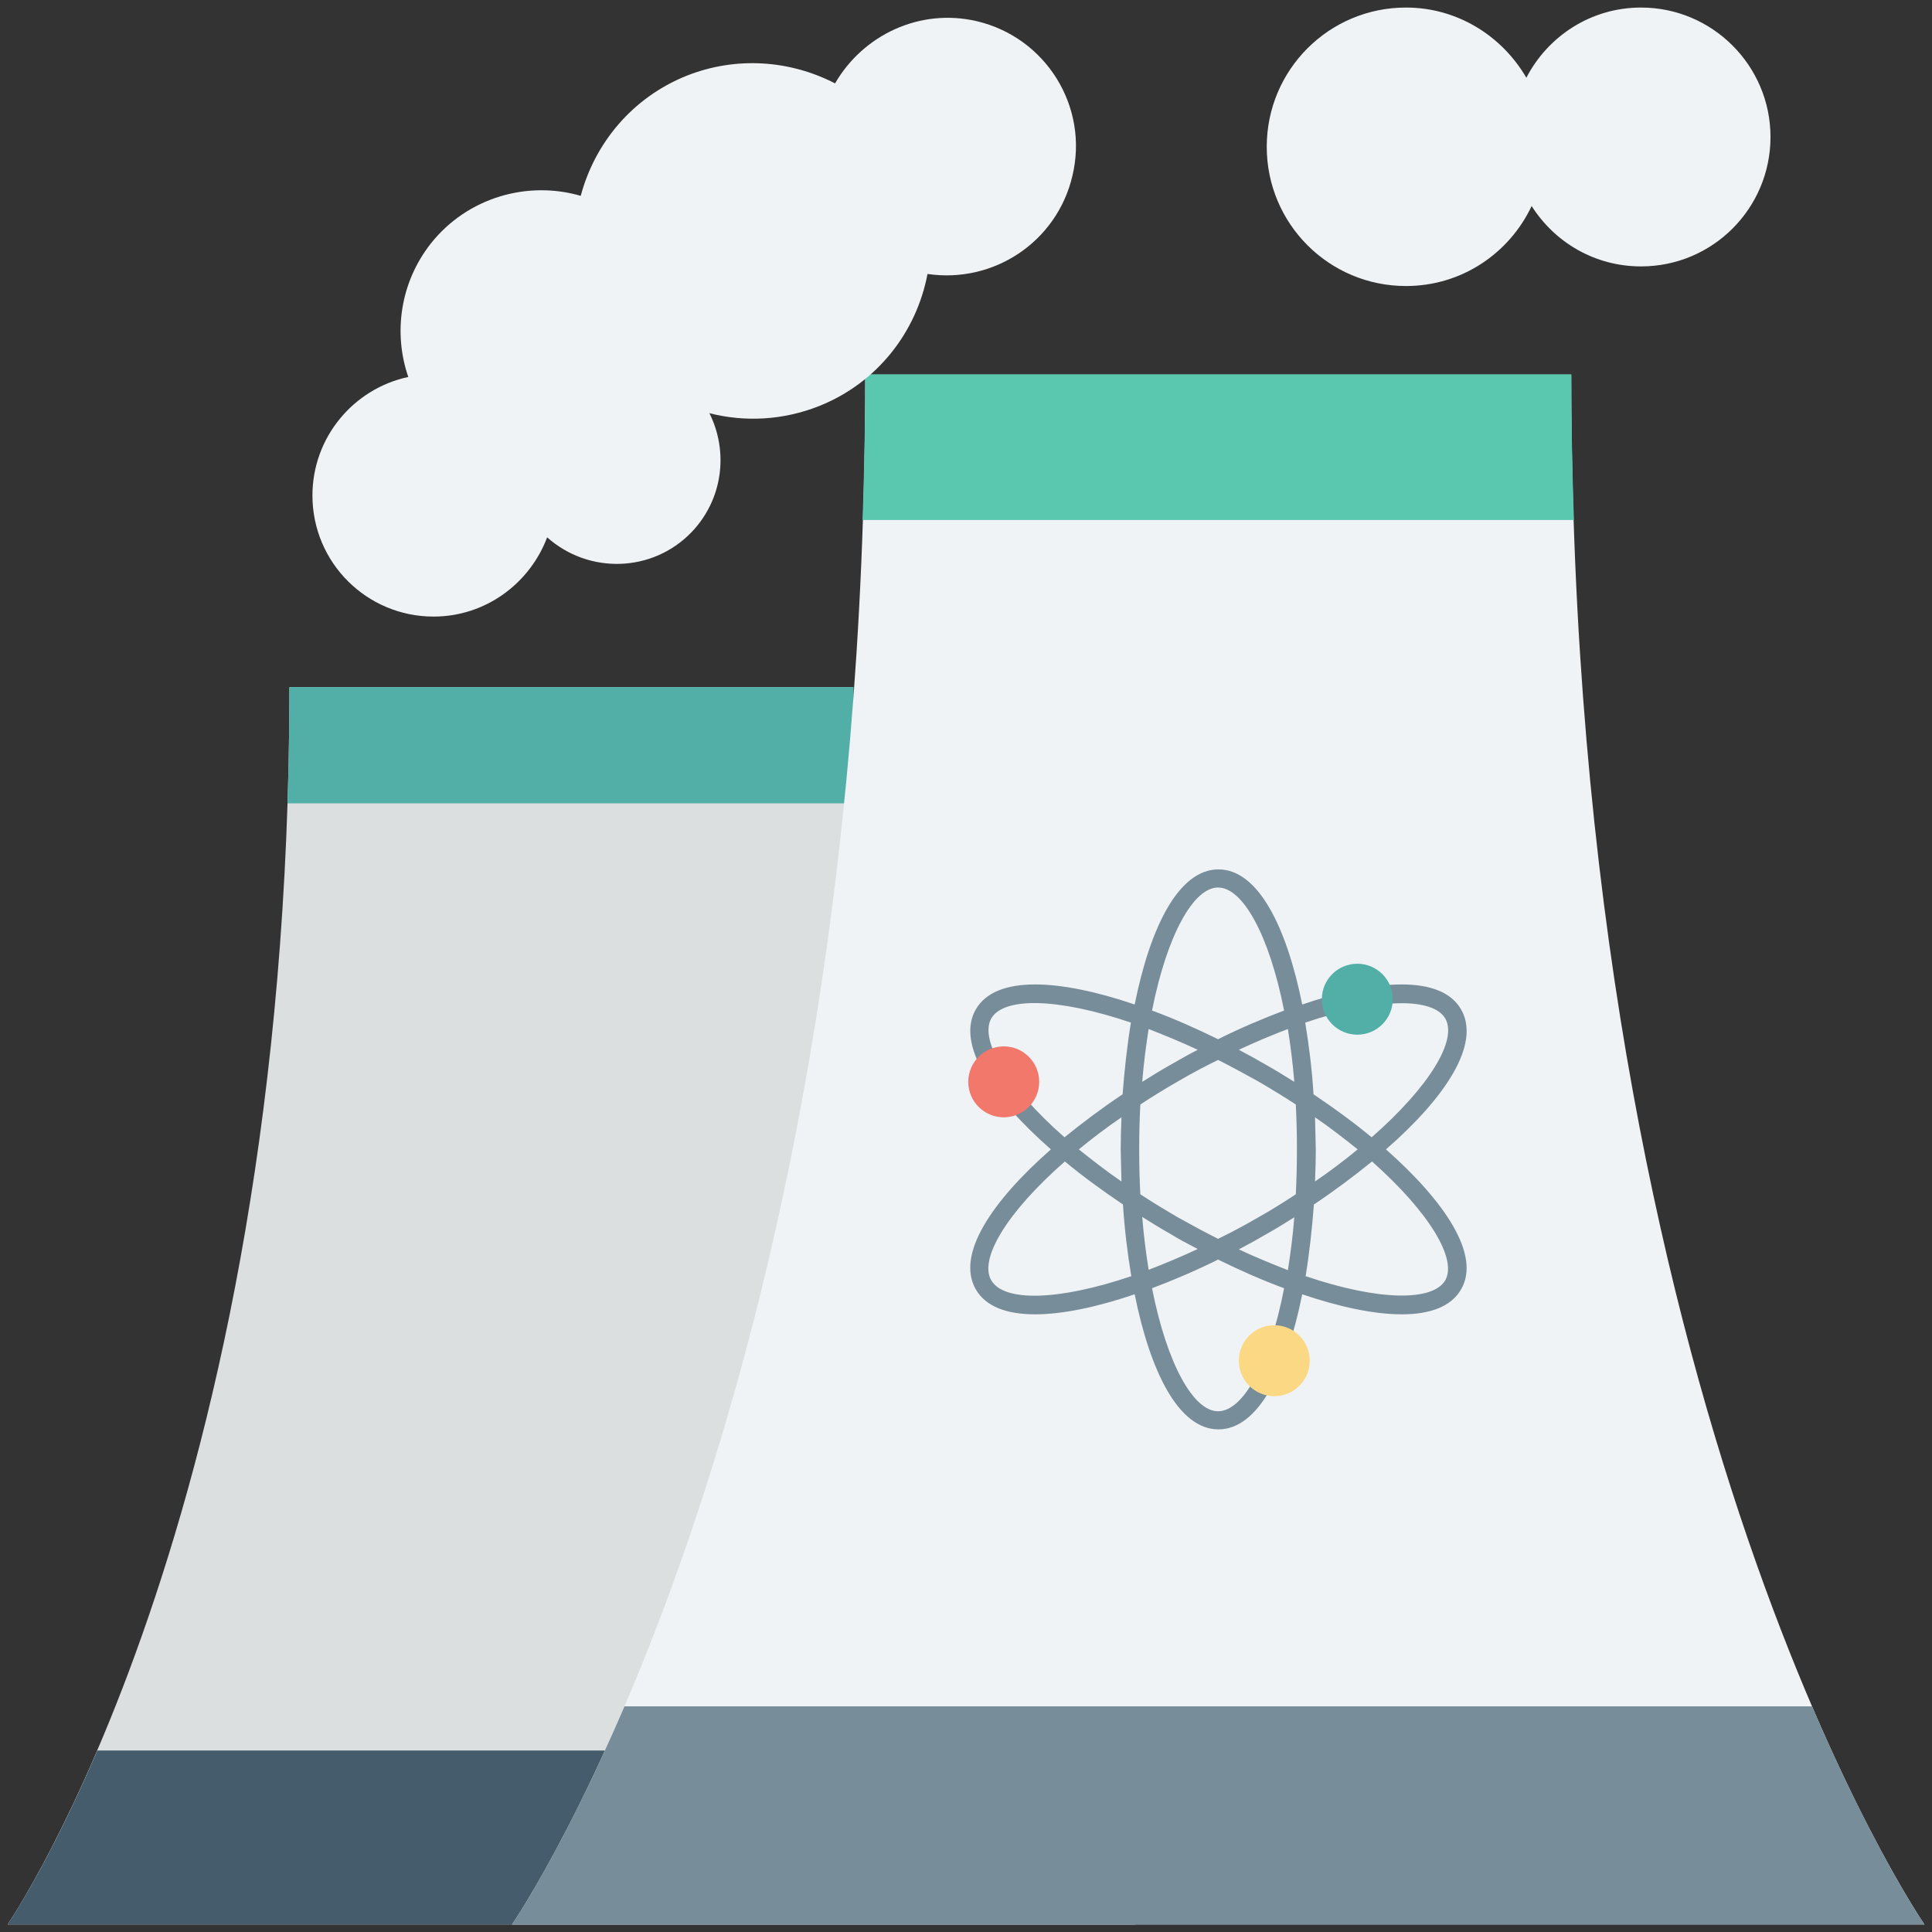 <?xml version="1.0" encoding="utf-8"?>
<!-- Generator: Adobe Illustrator 18.0.0, SVG Export Plug-In . SVG Version: 6.00 Build 0)  -->
<!DOCTYPE svg PUBLIC "-//W3C//DTD SVG 1.1//EN" "http://www.w3.org/Graphics/SVG/1.1/DTD/svg11.dtd">
<svg version="1.1" id="Layer_1" xmlns="http://www.w3.org/2000/svg" xmlns:xlink="http://www.w3.org/1999/xlink" x="0px" y="0px"
	 viewBox="0 0 512 512" enable-background="new 0 0 512 512" xml:space="preserve">
<rect x="0" y="0" width="512" height="512" fill="#333333" stroke="none"/>
<g>
	<g>
		<path fill="#DBDFE0" d="M226.1,182.1H76.7C76.7,401.8,2,510,2,510h298.8C300.8,510,226.1,401.8,226.1,182.1z"/>
	</g>
	<g>
		<path fill="#445C6C" d="M2,510h298.8c0,0-10.6-15.3-23.8-46.1H25.8C12.6,494.7,2,510,2,510z"/>
	</g>
	<g>
		<path fill="#52AFA8" d="M226.7,212.9c-0.3-10-0.5-20.3-0.5-30.8H76.7c0,10.6-0.2,20.8-0.5,30.8H226.7z"/>
	</g>
	<g>
		<g>
			<path fill="#EFF3F5" d="M416.4,99.3H229.3c0,275.2-93.6,410.7-93.6,410.7H510C510,510,416.4,374.5,416.4,99.3z"/>
		</g>
		<g>
			<path fill="#788D9A" d="M135.7,510H510c0,0-13.2-19.2-29.8-57.8H165.5C148.9,490.8,135.7,510,135.7,510z"/>
		</g>
		<g>
			<path fill="#5AC8AE" d="M417.1,137.8c-0.4-12.6-0.7-25.4-0.7-38.6H229.3c0,13.2-0.3,26-0.7,38.6H417.1z"/>
		</g>
	</g>
	<g>
		<path fill="#788D9A" d="M367.3,304.6c15.7-13.7,25.2-27.9,19.9-37.1c-5.3-9.2-22.4-8-42.1-1.3c-4.1-20.4-11.6-35.8-22.2-35.8
			c-10.6,0-18.1,15.4-22.2,35.8c-19.7-6.7-36.8-7.9-42.1,1.3c-5.3,9.2,4.3,23.4,19.9,37.1c-15.7,13.8-25.2,27.9-19.9,37.1
			c5.3,9.2,22.4,8,42.1,1.3c4.1,20.4,11.6,35.8,22.2,35.8s18.1-15.4,22.2-35.8c19.7,6.7,36.8,7.9,42.1-1.3
			C392.5,332.6,382.9,318.4,367.3,304.6z M383,269.9c3.3,5.6-4,17.9-19.5,31.5c-4.7-3.9-9.9-7.7-15.4-11.4c-0.4-6.5-1.2-12.9-2.2-19
			C365.4,264.4,379.7,264.3,383,269.9z M333.3,322.7c-3.6,2.1-7,3.9-10.5,5.6c-3.4-1.7-6.9-3.6-10.5-5.6c-3.6-2.1-6.9-4.1-10.1-6.2
			c-0.2-3.8-0.3-7.8-0.3-11.9c0-4.1,0.1-8,0.3-11.9c3.2-2.1,6.6-4.2,10.1-6.2c3.6-2.1,7-3.9,10.5-5.6c3.4,1.7,6.9,3.6,10.5,5.6
			c3.6,2.1,6.9,4.1,10.1,6.2c0.2,3.8,0.3,7.8,0.3,11.9c0,4.1-0.1,8-0.3,11.9C340.2,318.6,336.9,320.7,333.3,322.7z M343,322.6
			c-0.4,5-1,9.6-1.7,14c-4.1-1.6-8.5-3.4-13-5.5c2.5-1.3,5-2.7,7.4-4.1C338.2,325.6,340.6,324.1,343,322.6z M317.4,331
			c-4.5,2.1-8.8,3.9-13,5.5c-0.7-4.4-1.3-9-1.7-14c2.4,1.5,4.8,3,7.3,4.4C312.4,328.4,314.9,329.7,317.4,331z M297.2,313.1
			c-4.1-2.8-7.8-5.7-11.3-8.5c3.4-2.8,7.2-5.7,11.3-8.5c-0.1,2.8-0.2,5.7-0.2,8.5C297.1,307.5,297.1,310.3,297.2,313.1z
			 M302.7,286.7c0.4-4.9,1-9.6,1.7-14c4.1,1.6,8.5,3.4,13,5.5c-2.5,1.3-5,2.7-7.4,4.1C307.5,283.7,305.1,285.2,302.7,286.7z
			 M328.3,278.2c4.5-2.1,8.8-3.9,13-5.5c0.7,4.4,1.3,9,1.7,14c-2.4-1.5-4.8-3-7.3-4.4C333.3,280.9,330.8,279.5,328.3,278.2z
			 M348.5,296.1c4.1,2.8,7.8,5.7,11.3,8.5c-3.4,2.8-7.2,5.7-11.3,8.5c0.1-2.8,0.2-5.7,0.2-8.5C348.6,301.8,348.6,299,348.5,296.1z
			 M322.8,235.2c6.5,0,13.5,12.4,17.5,32.6c-5.8,2.2-11.7,4.7-17.5,7.6c-5.9-2.9-11.8-5.5-17.5-7.6
			C309.3,247.7,316.3,235.2,322.8,235.2z M262.7,269.9c3.3-5.7,17.5-5.5,37,1.1c-1,6.1-1.7,12.5-2.2,19c-5.4,3.6-10.6,7.5-15.4,11.4
			C266.8,287.9,259.5,275.6,262.7,269.9z M262.7,339.3c-3.3-5.6,4-17.9,19.5-31.5c4.7,3.9,9.9,7.7,15.4,11.4
			c0.4,6.5,1.2,12.9,2.2,19C280.3,344.8,266,345,262.7,339.3z M322.8,374c-6.5,0-13.5-12.4-17.5-32.6c5.8-2.2,11.7-4.7,17.5-7.6
			c5.9,2.9,11.8,5.5,17.5,7.6C336.4,361.6,329.4,374,322.8,374z M383,339.3c-3.3,5.6-17.5,5.5-37-1.1c1-6.1,1.7-12.5,2.2-19
			c5.4-3.6,10.6-7.5,15.4-11.4C378.9,321.4,386.2,333.7,383,339.3z"/>
	</g>
	<g>
		<circle fill="#F1786B" cx="266" cy="286.7" r="9.4"/>
	</g>
	<g>
		<circle fill="#52AFA8" cx="359.7" cy="264.8" r="9.4"/>
	</g>
	<g>
		<circle fill="#FBD984" cx="337.7" cy="360.6" r="9.4"/>
	</g>
	<g>
		<path fill="#EFF3F5" d="M258.8,5.6c-15.1-3.5-30.1,3.7-37.5,16.5c-11.8-6.1-26.1-7.3-39.4-2c-14.4,5.8-24.3,17.9-28,31.8
			c-14.1-4.1-30,0.4-39.7,12.6c-8.2,10.4-10,23.8-6,35.4c-14.5,3.1-25.4,16-25.4,31.4c0,17.8,14.4,32.1,32.1,32.1
			c13.8,0,25.5-8.8,30.1-21c11,9.8,27.9,9.4,38.3-1.4c8.3-8.7,9.8-21.3,4.7-31.5c9.4,2.4,19.5,1.9,29.1-1.9
			c15.5-6.2,25.8-19.7,28.7-35c17.5,2.6,34.3-8.5,38.4-26C288.6,28.3,277.2,9.9,258.8,5.6z"/>
	</g>
	<g>
		<path fill="#EFF3F5" d="M434.9,2c-13.3,0-24.7,7.6-30.4,18.6C398.1,9.6,386.3,2,372.6,2c-20.4,0-36.9,16.5-36.9,36.9
			s16.5,36.9,36.9,36.9c14.8,0,27.4-8.7,33.3-21.2c6.1,9.6,16.7,16,29,16c19,0,34.3-15.4,34.3-34.3C469.2,17.4,453.8,2,434.9,2z"/>
	</g>
</g>
</svg>
